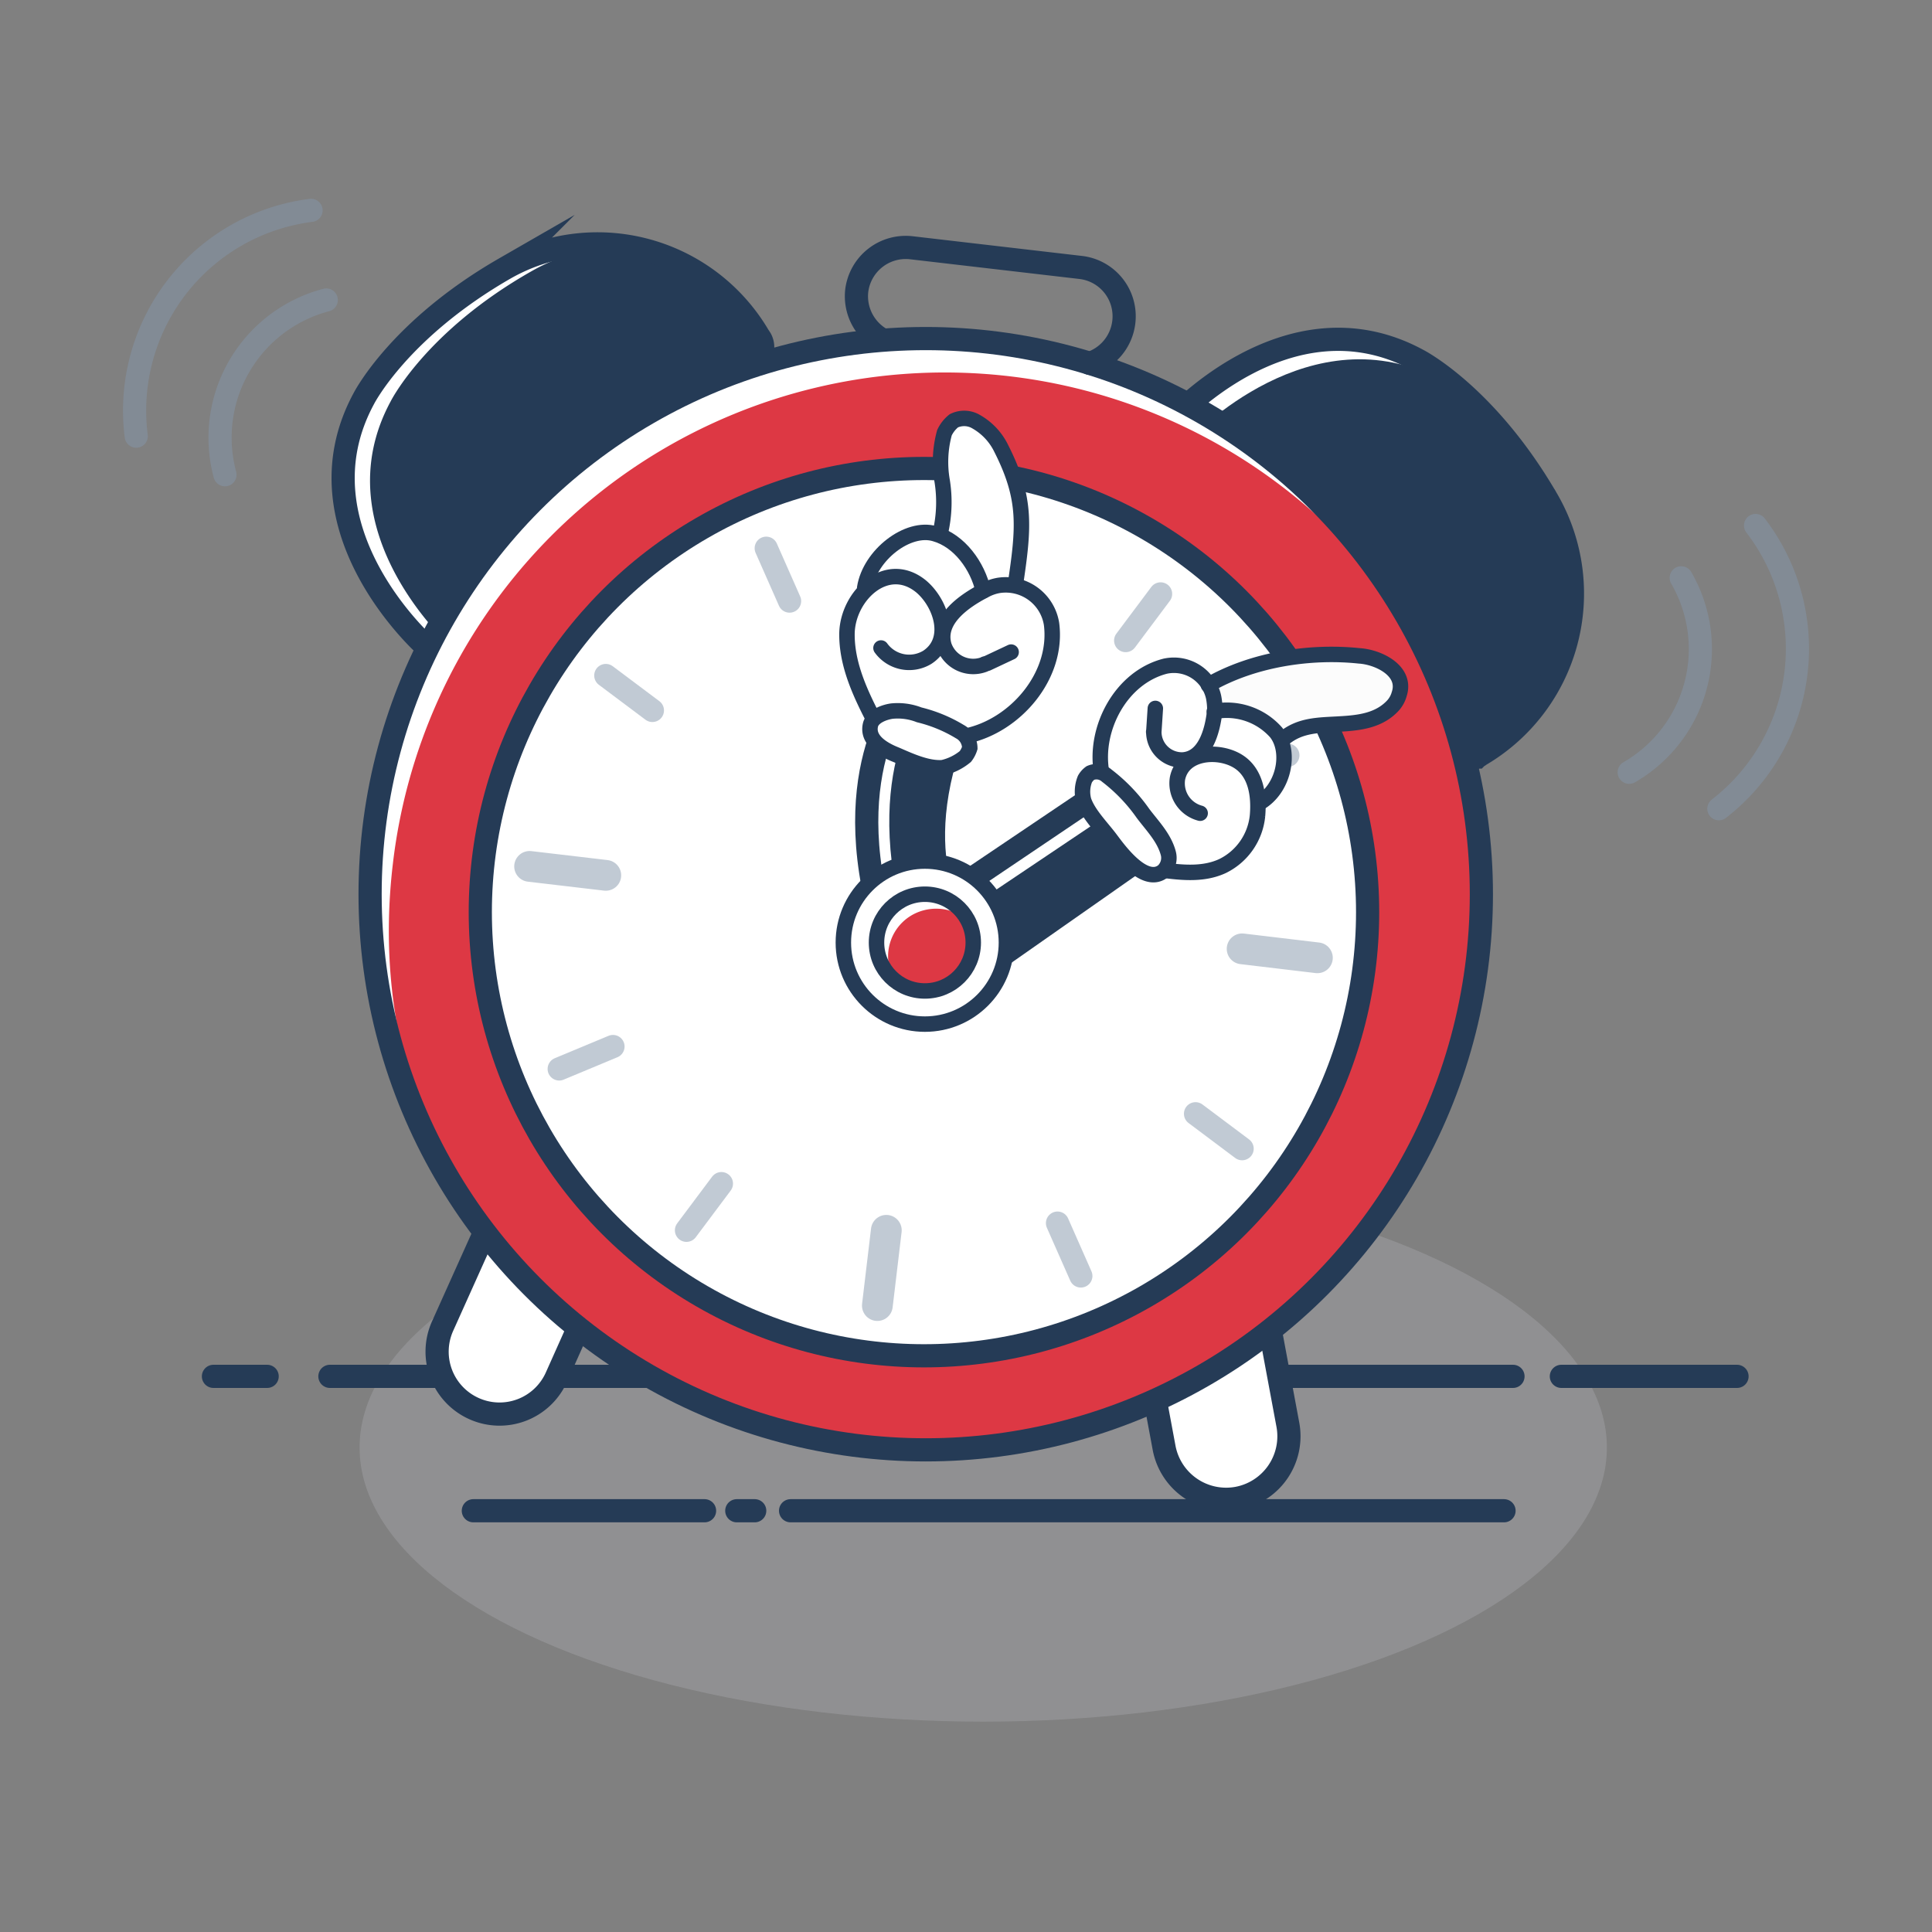 <svg id="Layer_1" data-name="Layer 1" xmlns="http://www.w3.org/2000/svg" viewBox="0 0 250 250">
  <rect x="0" y="0" width="250" height="250" fill="#808080" stroke="none"/>
  <defs>
    <style>
      .cls-1 {
        fill: #d5d5e0;
        opacity: 0.2;
      }

      .cls-10, .cls-11, .cls-15, .cls-2, .cls-6, .cls-9 {
        fill: none;
      }

      .cls-11, .cls-12, .cls-13, .cls-14, .cls-15, .cls-2, .cls-3, .cls-6, .cls-8 {
        stroke: #253b56;
      }

      .cls-10, .cls-11, .cls-13, .cls-14, .cls-15, .cls-2, .cls-8, .cls-9 {
        stroke-linecap: round;
      }

      .cls-10, .cls-11, .cls-12, .cls-13, .cls-2, .cls-3, .cls-6, .cls-9 {
        stroke-miterlimit: 10;
      }

      .cls-10, .cls-2, .cls-3, .cls-6, .cls-8 {
        stroke-width: 3px;
      }

      .cls-12, .cls-14, .cls-3, .cls-4, .cls-8 {
        fill: #fff;
      }

      .cls-5 {
        fill: #253b56;
      }

      .cls-7 {
        fill: #dd3844;
      }

      .cls-14, .cls-15, .cls-8 {
        stroke-linejoin: round;
      }

      .cls-10, .cls-9 {
        stroke: #8596aa;
        opacity: 0.5;
      }

      .cls-9 {
        stroke-width: 3.98px;
      }

      .cls-11, .cls-12, .cls-13, .cls-14, .cls-15 {
        stroke-width: 2px;
      }

      .cls-13 {
        fill: #fcfcfc;
      }
    </style>
  </defs>
  <title>art_sessionexpiredclockringingArtboard 1</title>
  <g>
    <ellipse class="cls-1" cx="127.23" cy="187.31" rx="80.7" ry="35.47"/>
    <g>
      <line class="cls-2" x1="202.04" y1="178.1" x2="224.77" y2="178.1"/>
      <line class="cls-2" x1="42.69" y1="178.1" x2="195.78" y2="178.1"/>
      <line class="cls-2" x1="27.62" y1="178.1" x2="34.57" y2="178.1"/>
    </g>
    <g>
      <line class="cls-2" x1="102.3" y1="195.49" x2="194.62" y2="195.49"/>
      <line class="cls-2" x1="95.34" y1="195.49" x2="97.66" y2="195.49"/>
      <line class="cls-2" x1="61.25" y1="195.49" x2="91.17" y2="195.49"/>
    </g>
    <path class="cls-3" d="M73.64,154.79h0a8.07,8.07,0,0,1,4.06,10.67L72,178.21a8.06,8.06,0,0,1-10.67,4.06h0a8.07,8.07,0,0,1-4.06-10.67L63,158.85A8,8,0,0,1,73.64,154.79Z"/>
    <path class="cls-3" d="M160.15,193.87h0a8.17,8.17,0,0,1-9.51-6.49l-2.55-13.69a8.17,8.17,0,0,1,6.5-9.51h0a8.17,8.17,0,0,1,9.51,6.5l2.55,13.68A8.16,8.16,0,0,1,160.15,193.87Z"/>
    <path class="cls-4" d="M55.2,83.7S37.92,68.5,47.08,51.57c0,0,4.52-8.93,18.21-16.81a24.19,24.19,0,0,1,32.93,8.81c.12.12.12.23.23.35h0a2.17,2.17,0,0,1-.69,2.78"/>
    <path class="cls-5" d="M58.68,84S41.4,68.85,50.56,51.92c0,0,4.52-9.05,18.21-16.82a24.77,24.77,0,0,1,13.1-3.24c8.35,2.2,12.41,4.4,16.58,11.94h0a2.18,2.18,0,0,1-.69,2.79"/>
    <path class="cls-6" d="M55.2,83.7S37.92,68.5,47.08,51.57c0,0,4.52-8.93,18.21-16.81a24.19,24.19,0,0,1,32.93,8.81c.12.12.12.23.23.35h0a2.17,2.17,0,0,1-.69,2.78"/>
    <path class="cls-4" d="M151.34,54.7s15.19-17.28,32.12-8.11c0,0,8.93,4.52,16.82,18.2a24.22,24.22,0,0,1-8.82,32.94c-.11.12-.23.12-.34.23h0a2.19,2.19,0,0,1-2.79-.69"/>
    <path class="cls-5" d="M154.12,56.68s15.54-16.59,32.47-7.43c0,0,6.85,3.13,14.73,16.82,2.32,4.17,2.32,11.25,2.09,15.66-2.09,8.23-3.83,11.59-11.48,15.65l2.78-.23c-1,.58-5,.46-5.56-.46"/>
    <path class="cls-6" d="M151.34,54.7s15.19-17.28,32.12-8.11c0,0,8.93,4.52,16.82,18.2a24.22,24.22,0,0,1-8.82,32.94c-.11.12-.23.12-.34.23h0a2.19,2.19,0,0,1-2.79-.69"/>
    <circle class="cls-4" cx="119.79" cy="115.71" r="71.9"/>
    <path class="cls-7" d="M190.07,131c-9.16,38.62-43.49,57.87-77.23,56.25-39.44-4.64-66.69-36.07-62-75.5A71.9,71.9,0,0,1,182,80.1C191.12,93.79,192.16,113.27,190.07,131Z"/>
    <circle class="cls-2" cx="119.79" cy="115.71" r="71.9"/>
    <circle class="cls-8" cx="119.56" cy="118.03" r="57.41"/>
    <path class="cls-2" d="M114.23,44a6.42,6.42,0,0,1-3.37-6.37h0a6.39,6.39,0,0,1,7.08-5.57l21.92,2.55a6.36,6.36,0,0,1,5.56,7.07h0a6.39,6.39,0,0,1-4.4,5.34"/>
    <line class="cls-9" x1="125.48" y1="67" x2="124.32" y2="76.85"/>
    <line class="cls-10" x1="99.15" y1="70.94" x2="102.17" y2="77.78"/>
    <line class="cls-10" x1="78.39" y1="87.41" x2="84.42" y2="91.93"/>
    <line class="cls-9" x1="68.53" y1="112.11" x2="78.39" y2="113.27"/>
    <line class="cls-10" x1="72.36" y1="138.32" x2="79.32" y2="135.42"/>
    <line class="cls-10" x1="88.83" y1="159.2" x2="93.35" y2="153.16"/>
    <line class="cls-9" x1="113.53" y1="168.94" x2="114.69" y2="159.2"/>
    <line class="cls-10" x1="139.86" y1="165.11" x2="136.84" y2="158.27"/>
    <line class="cls-10" x1="160.73" y1="148.64" x2="154.7" y2="144.12"/>
    <line class="cls-9" x1="170.47" y1="123.94" x2="160.73" y2="122.78"/>
    <line class="cls-10" x1="166.65" y1="97.73" x2="159.69" y2="100.63"/>
    <line class="cls-10" x1="150.18" y1="76.85" x2="145.66" y2="82.89"/>
    <path class="cls-5" d="M123.85,119.3s-7.54-10.09,2-29.69L124,86.13l-4.52,4s-8.82,10.67-1.51,32.58L122,125Z"/>
    <path class="cls-6" d="M123.62,119.3s-7.54-10.09,2-29.69l-1.85-3.48-6.85,3.6S107.62,100.4,115,122.2l6.73,2.78Z"/>
    <g>
      <path class="cls-4" d="M125.08,95.11c6.31-1.33,11.86-7.75,11-14.48a6,6,0,0,0-6.83-5,5.6,5.6,0,0,0-1.81.63l4-.53c1.12-7.45,1.38-11.15-1.91-17.66a9.29,9.29,0,0,0-4.49-4c-2-.9-1.63,1.12-3.2,2.82-.79.85,1,3.6-.17,11.86L121,69c-3.62-1.07-9,3.28-8.71,6.57l6.28-1.11c-4.86-2.59-8.69,3-8.79,7.37-.08,4.19,1.85,8.11,3.7,11.68"/>
      <g>
        <path class="cls-11" d="M125.07,95.23c6.31-1.34,11.86-7.76,11-14.48a6,6,0,0,0-6.83-5,5.84,5.84,0,0,0-1.81.63c-2.83,1.46-6.23,3.91-5.28,7.15A4,4,0,0,0,127.3,86c.12-.1.24-.09.48-.18l3.06-1.44"/>
        <path class="cls-11" d="M114,83.85a4.51,4.51,0,0,0,6,1.2c3.37-2.22,1.77-7-.81-9.17-4.41-3.6-9.44,1.13-9.59,6-.08,4.18,1.85,8.11,3.7,11.67"/>
        <path class="cls-11" d="M127.23,76.46c-.72-3.22-3.07-6.49-6.24-7.39-3.5-1.06-8.43,2.75-9.1,7"/>
        <path class="cls-11" d="M131.38,75.72c1.11-7.45,1.49-11.14-1.8-17.65a8,8,0,0,0-3.48-3.62,3.05,3.05,0,0,0-2.67,0A4.29,4.29,0,0,0,122.21,56a14.28,14.28,0,0,0-.29,6.26,17.37,17.37,0,0,1-.2,6.5"/>
      </g>
      <path class="cls-12" d="M124.92,97.89a3.46,3.46,0,0,0,.57-1.1,2.44,2.44,0,0,0-1.29-2.12,18.64,18.64,0,0,0-5.26-2.17,7.6,7.6,0,0,0-3.56-.48c-.94.14-2.51.68-2.75,1.82-.44,2,1.77,3.21,3.34,3.83,1.78.77,4,1.81,6,1.67A7,7,0,0,0,124.92,97.89Z"/>
    </g>
    <polygon class="cls-5" points="147.74 102.48 121.65 120 123.5 124.06 125.59 126.38 155.16 105.5 151.57 100.63 147.74 102.48"/>
    <polygon class="cls-6" points="147.05 99.35 115.73 120.46 117.13 125.33 121.07 129.62 157.49 104.11 150.88 97.5 147.05 99.35"/>
    <g>
      <path class="cls-4" d="M142.26,99.86c-.91-5.56,2.64-12.09,8.32-13.46a5.38,5.38,0,0,1,6.28,4A8.61,8.61,0,0,1,157,92l-.77-3.42c5.7-3.22,13-3.65,19.32-3A7.21,7.21,0,0,1,180,87.47a3,3,0,0,1,0,4.33c-.15.08-.33.27-.47.36-4,2.71-11.95-2.23-14,3.62l-.49-.88c2,2.64,1.46,7.55-1.35,8.37l-2.41-4.62c3,2.56,2.23,7.9.39,11a4.64,4.64,0,0,1-2.13,1.87c-3.93,1.73-8.34-2.33-12.16-2.78"/>
      <path class="cls-13" d="M156.36,88.64c5.74-3.33,13.2-4.44,19.54-3.77,2.44.15,6.15,1.91,5.16,4.94a3.69,3.69,0,0,1-.77,1.44c-1.81,2-4.4,2.29-6.87,2.43-2.74.17-5.2.08-7.39,1.95"/>
      <path class="cls-11" d="M142.52,99.8c-.91-5.55,2.52-12.11,8.24-13.59a5.26,5.26,0,0,1,6.28,4,8.61,8.61,0,0,1,.16,1.65c-.28,2.76-1.27,6.3-4.16,6.48a3.64,3.64,0,0,1-3.73-3.39c0-.11-.05-.26,0-.37l.19-2.91"/>
      <path class="cls-11" d="M155.3,105.23a4,4,0,0,1-2.93-4.52c.7-3.38,5.12-3.75,7.67-2.29s2.9,4.63,2.68,7.15a8.14,8.14,0,0,1-4.53,6.5c-3,1.39-6.46.66-9.56.29"/>
      <path class="cls-11" d="M157.13,92.06a8.52,8.52,0,0,1,8,2.72c2,2.54,1,7.43-2.33,9.21"/>
      <path class="cls-12" d="M140.39,100.81a2.48,2.48,0,0,1,.71-.79,2,2,0,0,1,2.12.35,22.11,22.11,0,0,1,4.68,4.88c1.17,1.56,2.71,3.1,3.26,5.1a2.35,2.35,0,0,1-.67,2.4c-2.36,1.81-5.58-2.54-6.74-4.1s-2.91-3.28-3.52-5.05A4.37,4.37,0,0,1,140.39,100.81Z"/>
    </g>
    <circle class="cls-14" cx="119.68" cy="121.97" r="10.55"/>
    <path class="cls-7" d="M125.71,123.48c-.35,3.36-2.44,5.1-5.8,4.63-2.09-.23-3.36.24-4.29-1.5a6.16,6.16,0,0,1,2.67-8.35,6.38,6.38,0,0,1,6.95.81C126.64,120.34,125.94,121.39,125.71,123.48Z"/>
    <circle class="cls-15" cx="119.68" cy="121.97" r="6.26"/>
    <path class="cls-10" d="M40.25,27.22A26.11,26.11,0,0,0,17.63,56.44h0"/>
    <path class="cls-10" d="M42.22,38.82A18.42,18.42,0,0,0,29.11,61.43h0"/>
    <path class="cls-10" d="M227.17,68a26.17,26.17,0,0,1-4.75,36.65"/>
    <path class="cls-10" d="M217.55,74.77a18.4,18.4,0,0,1-6.73,25.16"/>
  </g>
</svg>
